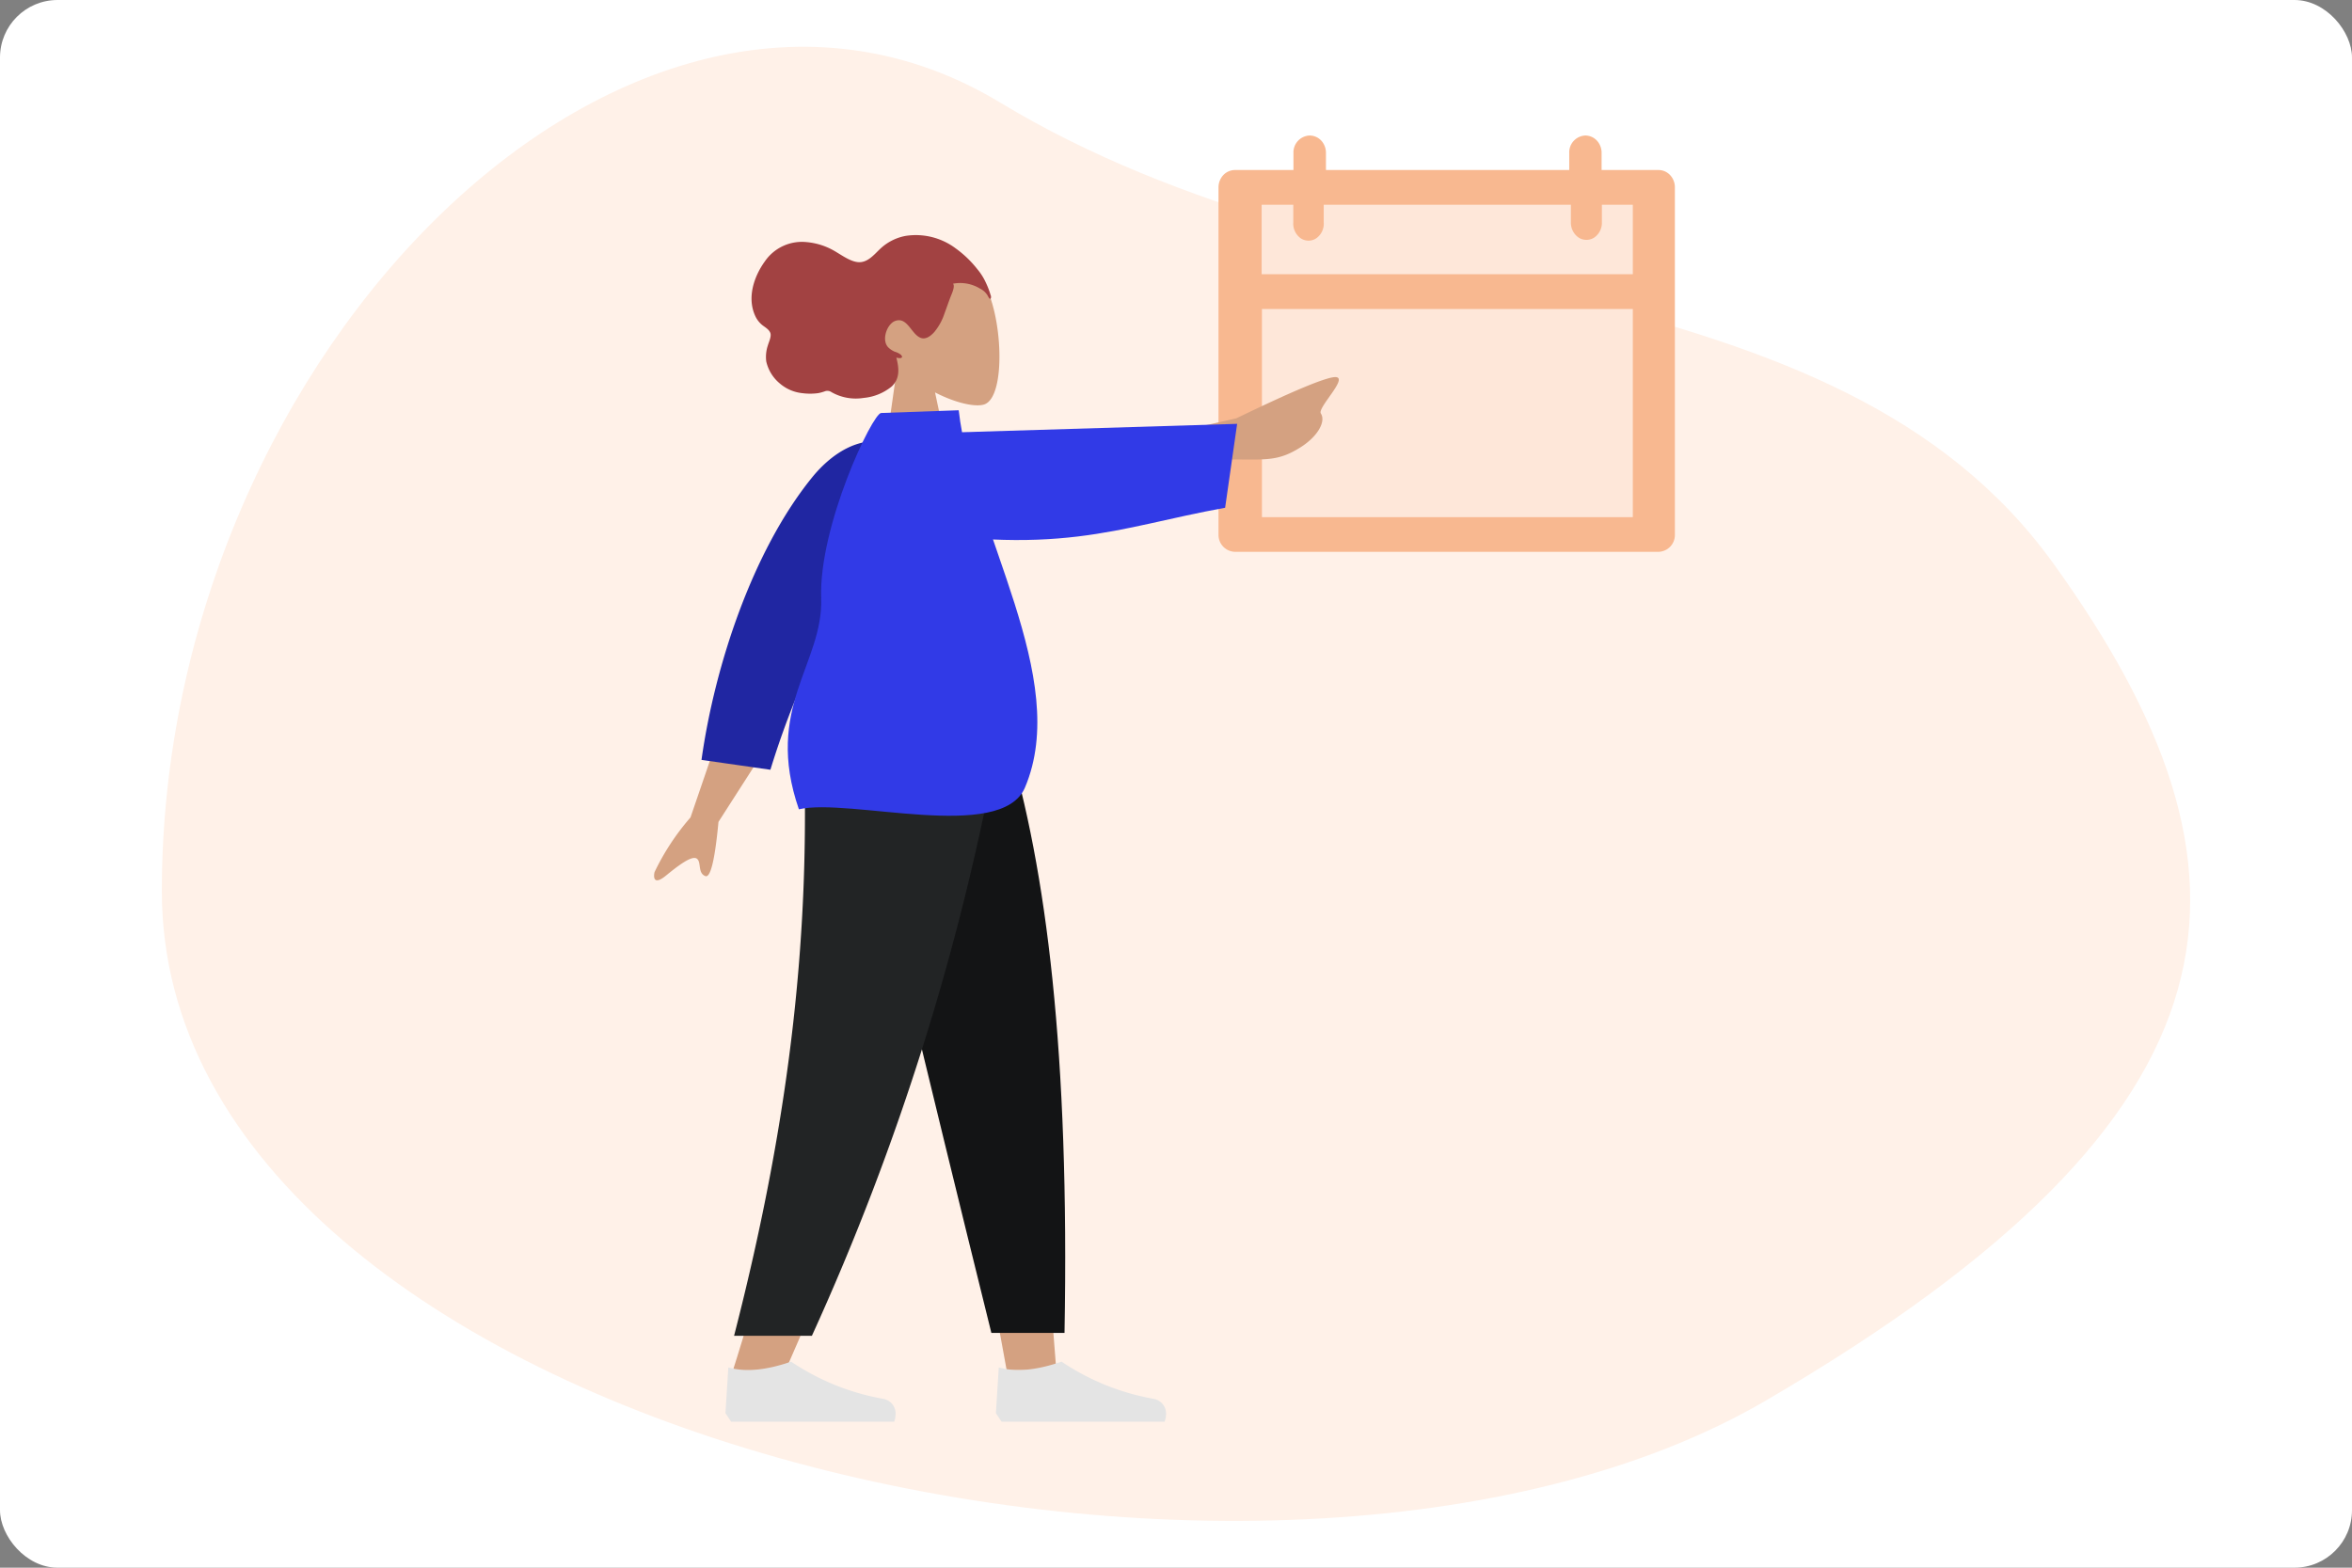 <svg xmlns="http://www.w3.org/2000/svg" xmlns:xlink="http://www.w3.org/1999/xlink" viewBox="0 0 327 218">
  <rect x="0" y="0" width="327" height="218" fill="#808080" stroke="none"/>
  <defs>
    <symbol id="Backdrop" data-name="Backdrop" viewBox="0 0 327 218">
      <rect id="Backdrop-3" data-name="Backdrop" width="327" height="218" rx="8" fill="#fff"/>
    </symbol>
    <symbol id="Calendar" data-name="Calendar" viewBox="0 0 63.47 57.9">
      <path id="_Compound_Path_" data-name="&lt;Compound Path&gt;" d="M12.64,0a2.35,2.35,0,0,0-2.22,2.44V4.8H2.27a2.24,2.24,0,0,0-1.61.71A2.52,2.52,0,0,0,0,7.22V55.49A2.35,2.35,0,0,0,2.27,57.9H61.2a2.34,2.34,0,0,0,2.26-2.41V7.22a2.47,2.47,0,0,0-.66-1.71,2.2,2.2,0,0,0-1.6-.71H53.27V2.44A2.5,2.5,0,0,0,52.61.7,2.22,2.22,0,0,0,51,0a2.34,2.34,0,0,0-2.23,2.44V4.8H14.94V2.44A2.5,2.5,0,0,0,14.28.7,2.22,2.22,0,0,0,12.64,0Z" fill="#f8b890" fill-rule="evenodd"/>
      <g>
        <path d="M53.31,9.63v2.42a2.49,2.49,0,0,1-1.06,2.14,2,2,0,0,1-2.18,0A2.51,2.51,0,0,1,49,12.05V9.63H14.63v2.42a2.49,2.49,0,0,1-1,2.22,1.94,1.94,0,0,1-2.23,0,2.51,2.51,0,0,1-1-2.22V9.63H6v9.66H57.61V9.63Z" fill="#fee7d9" fill-rule="evenodd"/>
        <polygon points="6.04 41.02 6.04 53.08 57.61 53.08 57.61 41.02 57.61 24.13 6.04 24.13 6.04 41.02" fill="#fee7d9" fill-rule="evenodd"/>
      </g>
    </symbol>
    <symbol id="Woman_Pointing" data-name="Woman Pointing" viewBox="0 0 95.14 165.03">
      <path d="M45.65,6.46c2.77,4.41,3.29,16.07.19,17.11-1.24.41-4-.2-6.84-1.67L41.57,34l-10.15.71,2.35-16.6a11.57,11.57,0,0,1-3.62-8.06C30.15.92,42.88,2,45.65,6.46Z" fill="#d4a181" fill-rule="evenodd"/>
      <path d="M46.75,8.45a11.22,11.22,0,0,0-.67-1.78,8.09,8.09,0,0,0-1.21-1.92,14.74,14.74,0,0,0-3-2.88,9.23,9.23,0,0,0-7-1.73,7,7,0,0,0-3.33,1.64c-.86.77-1.67,1.87-2.85,2s-2.54-.89-3.62-1.52A9.32,9.32,0,0,0,21.17,1a6.25,6.25,0,0,0-5.84,2.69c-1.53,2.12-2.54,5.14-1.26,7.72A3.52,3.52,0,0,0,15,12.55c.37.29.92.59,1.1,1.08s-.21,1.25-.35,1.75a5,5,0,0,0-.22,2.2,5.58,5.58,0,0,0,1.93,3.11A5.69,5.69,0,0,0,20.52,22a8.33,8.33,0,0,0,2.23,0,6.29,6.29,0,0,0,1-.28,1,1,0,0,1,.85.14,6.84,6.84,0,0,0,4.5.8A7.16,7.16,0,0,0,33,21.05c1.14-1.11,1-2.51.62-4,.32.13,1.15.16.62-.4a2.64,2.64,0,0,0-.86-.42,2.94,2.94,0,0,1-.87-.58c-1-1-.21-3.24.92-3.68,1.69-.65,2.25,1.78,3.52,2.32.74.32,1.44-.23,1.94-.78a7.89,7.89,0,0,0,1.43-2.61c.29-.78.56-1.57.86-2.35.14-.36.64-1.4.32-1.77a5.31,5.31,0,0,1,3.75.68,2.56,2.56,0,0,1,1.08,1c.06.11.19.41.33.42s.14-.3.1-.45" fill="#a24242" fill-rule="evenodd"/>
      <polygon points="27.46 70.03 42.08 120.2 48.96 157.88 55.86 157.88 48.97 70.03 27.46 70.03" fill="#d4a181" fill-rule="evenodd"/>
      <path d="M20.69,70c1,26.07.62,40.28.39,42.65s-1.54,18.23-10.42,46h7.22c11.77-26.63,15.87-42.49,17.22-46S40.44,95,46.26,70Z" fill="#d4a181" fill-rule="evenodd"/>
      <path d="M27.06,70q5.72,25.91,19.77,82.68H57C57.7,113.85,54.52,88.28,49,70Z" fill="#131415" fill-rule="evenodd"/>
      <path d="M20.71,70c1,26.06-1.59,51.74-9.65,83.08H21.88A350.28,350.28,0,0,0,47.86,70Z" fill="#222425" fill-rule="evenodd"/>
      <path d="M9.86,163.84l.4-6.36c2.32.67,5.23.41,8.73-.8a33.35,33.35,0,0,0,12.85,5.18,2.08,2.08,0,0,1,1.64,2.45c0,.06,0,.11,0,.17l-.16.55H10.65Z" fill="#e4e4e4" fill-rule="evenodd"/>
      <path d="M47.46,163.84l.4-6.36c2.32.67,5.23.41,8.73-.8a33.35,33.35,0,0,0,12.85,5.18,2.08,2.08,0,0,1,1.64,2.45c0,.06,0,.11,0,.17l-.16.55H48.25Z" fill="#e4e4e4" fill-rule="evenodd"/>
      <path d="M10,66.4,5,81a33.57,33.57,0,0,0-5,7.61c-.16.71-.12,1.88,1.59.48s3.58-2.82,4.27-2.37.1,2,1.19,2.43c.72.32,1.34-2.19,1.84-7.53L16.1,70.38Z" fill="#d4a181" fill-rule="evenodd"/>
      <path d="M74.3,27l6.59-1.5Q93,19.64,94.73,19.77c1.72.13-2.6,4.27-2.09,5.06.75,1.17-.53,3.32-3,4.81-2.84,1.74-4.45,1.61-8.83,1.58A23.09,23.09,0,0,0,73,32.8Z" fill="#d4a181" fill-rule="evenodd"/>
      <path d="M35.49,36.71A119.84,119.84,0,0,0,16.11,74.37L6.53,73c1.85-13.21,7.13-29,15.23-39.1C28.14,25.87,36.78,27.43,35.49,36.71Z" fill="#2026a2" fill-rule="evenodd"/>
      <path d="M20.07,79.87c7-1.63,28.11,4.67,31.42-3C58,61.58,44.2,41.27,42.29,24.38l-10.78.38c-1.19,0-8.69,15.73-8.34,25.74C23.48,59.64,15.18,65.74,20.07,79.87Z" fill="#313ae7" fill-rule="evenodd"/>
      <path d="M81,26.27,38.88,27.55q-6.81,9.15-8.15,12.79c25.33,4.73,33.45.32,48.6-2.4Z" fill="#313ae7" fill-rule="evenodd"/>
    </symbol>
  </defs>
  <g id="Individual_Woman_Datetime" data-name="Individual Woman Datetime">
    <use width="327" height="218" xlink:href="#Backdrop"/>
    <path id="Blob" d="M245.42,194.81c68.7-40.08,70.86-73.58,40.13-116.36S189.7,44.88,139.07,14.27,22.5,48.37,22.5,123.91,176.71,234.89,245.42,194.81Z" fill="#fff1e8" fill-rule="evenodd"/>
    <use width="63.46" height="57.9" transform="translate(169.41 18.84)" xlink:href="#Calendar"/>
    <use width="95.14" height="165.03" transform="translate(91 32.67)" xlink:href="#Woman_Pointing"/>
  </g>
</svg>
